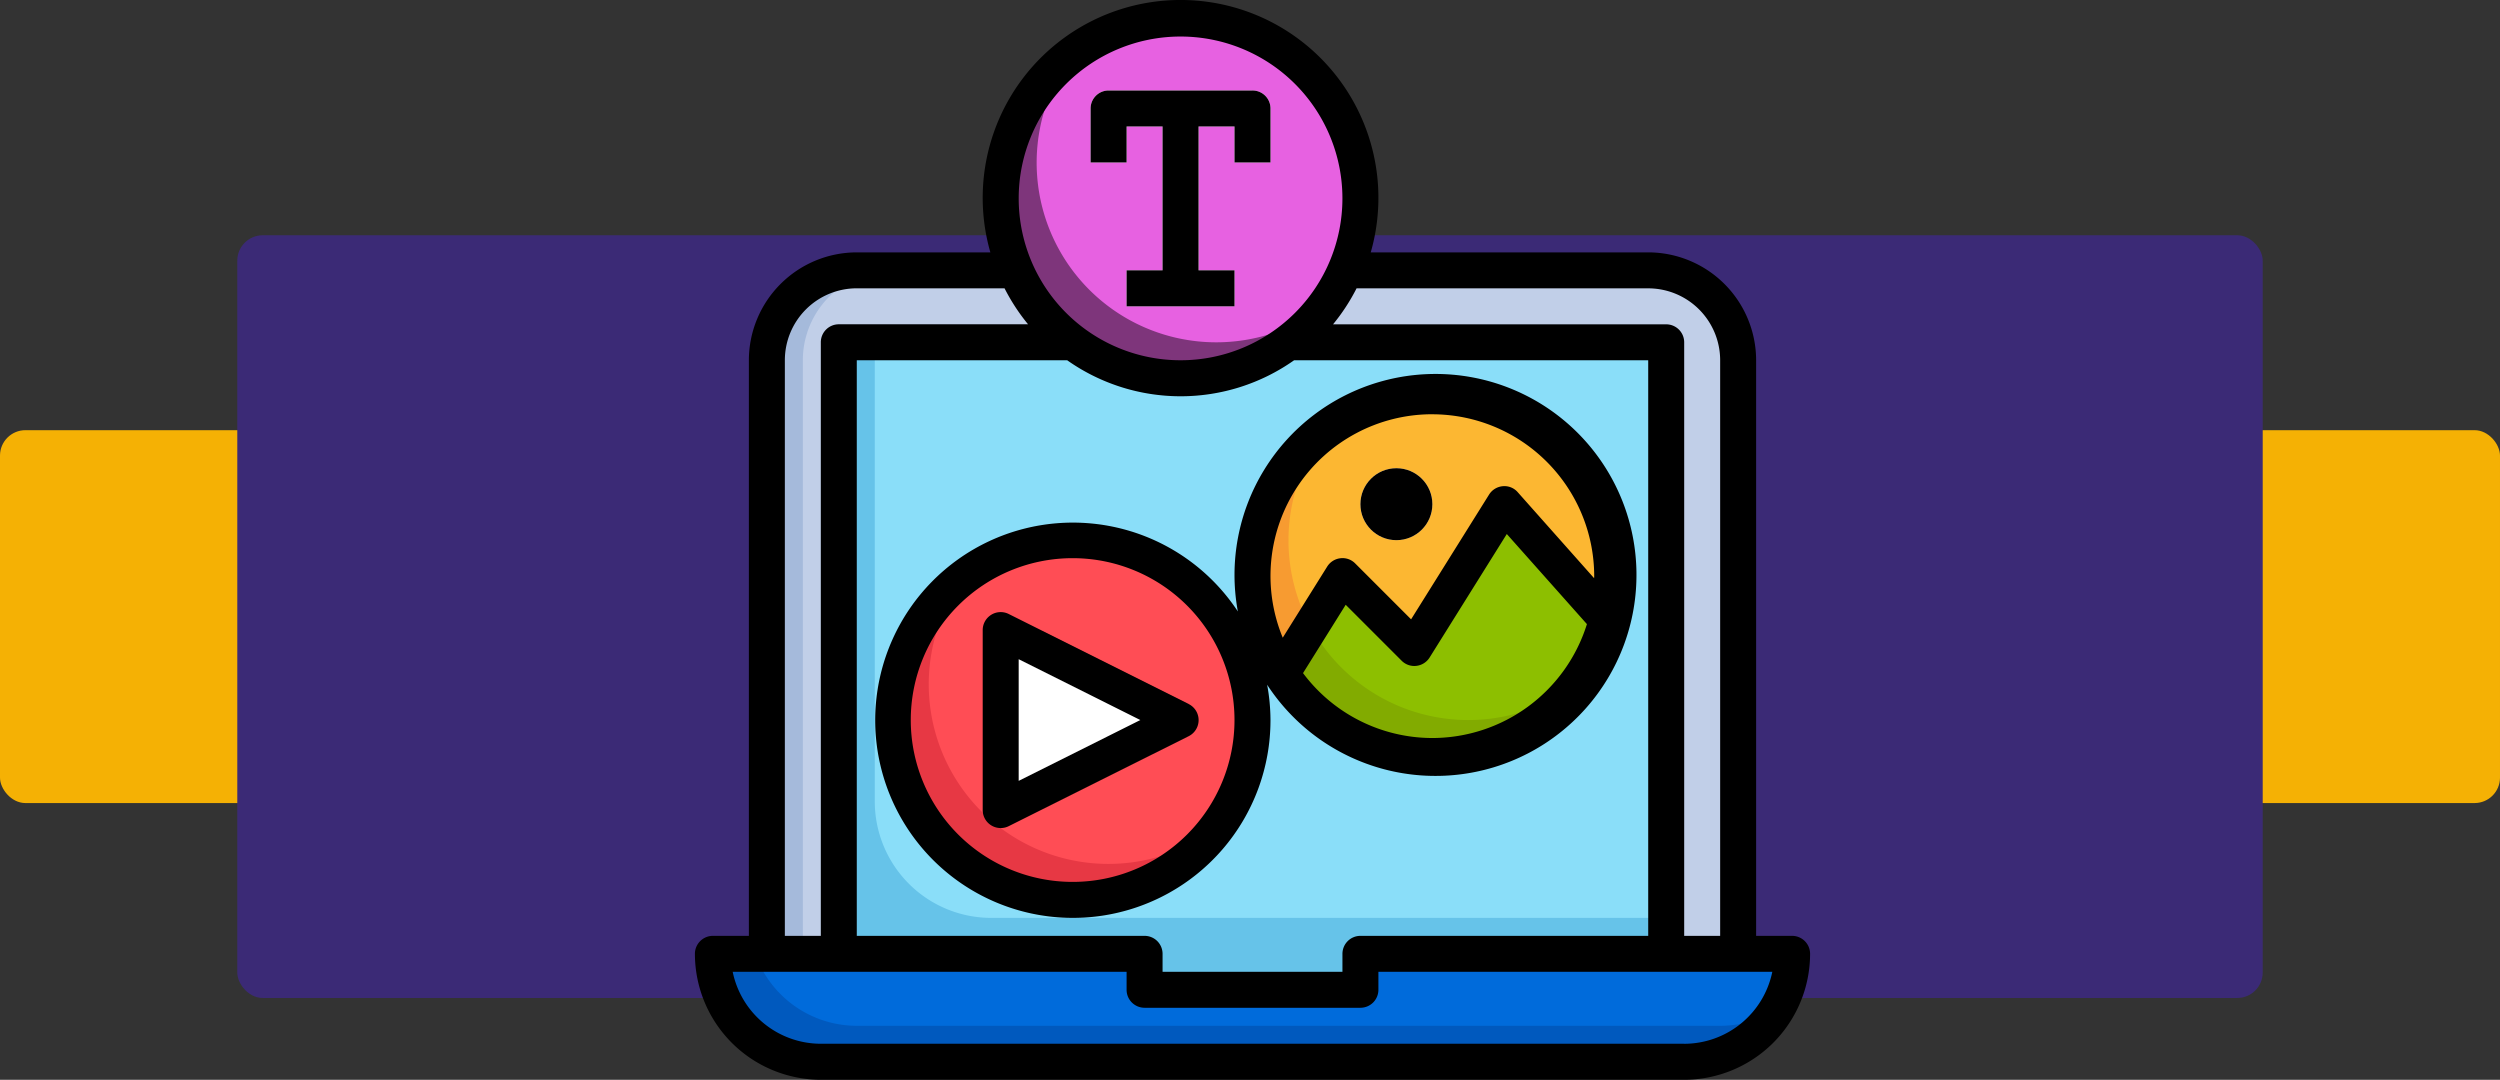 <svg xmlns="http://www.w3.org/2000/svg" width="295" height="127.413" viewBox="0 0 295 127.413">
  <rect x="0" y="0" width="295" height="127.413" fill="#333333" stroke="none"/>
  <g id="Grupo_1210805" data-name="Grupo 1210805" transform="translate(-1125 -296.239)">
    <g id="Grupo_1210675" data-name="Grupo 1210675" transform="translate(0 27.756)">
      <rect id="Rectángulo_420844" data-name="Rectángulo 420844" width="295" height="44" rx="3" transform="translate(1125 319.244)" fill="#f5b104"/>
      <rect id="Rectángulo_420843" data-name="Rectángulo 420843" width="239" height="90" rx="3" transform="translate(1153 296.244)" fill="#3b2a76"/>
    </g>
    <g id="Layer_23" data-name="Layer 23" transform="translate(1206 294.27)">
      <path id="Trazado_1056206" data-name="Trazado 1056206" d="M5,106.142V27.612A10.612,10.612,0,0,1,15.612,17H109a10.612,10.612,0,0,1,10.612,10.612v78.53Z" transform="translate(4.49 16.872)" fill="#a5badb"/>
      <path id="Trazado_1056207" data-name="Trazado 1056207" d="M106.754,17H17.612A10.612,10.612,0,0,0,7,27.612v78.53H117.366V27.612A10.612,10.612,0,0,0,106.754,17Z" transform="translate(6.735 16.872)" fill="#c1cfe8"/>
      <path id="Trazado_1056208" data-name="Trazado 1056208" d="M78.408,55v4.245H52.938V55H2A12.735,12.735,0,0,0,14.735,67.735H116.611A12.735,12.735,0,0,0,129.346,55Z" transform="translate(1.122 59.524)" fill="#0059be"/>
      <path id="Trazado_1056209" data-name="Trazado 1056209" d="M9,99.53V21h97.632V99.53" transform="translate(8.979 21.362)" fill="#66c3e9"/>
      <path id="Trazado_1056210" data-name="Trazado 1056210" d="M75.771,59.245H50.3V55H4.349a12.735,12.735,0,0,0,11.994,8.49H118.22a12.667,12.667,0,0,0,6.62-1.87,12.667,12.667,0,0,0,1.87-6.62H75.771Z" transform="translate(3.759 59.524)" fill="#006bdb"/>
      <path id="Trazado_1056211" data-name="Trazado 1056211" d="M11,21V75.173A13.747,13.747,0,0,0,24.743,88.918h79.644V21Z" transform="translate(11.224 21.362)" fill="#8adef9"/>
      <circle id="Elipse_12534" data-name="Elipse 12534" cx="21.224" cy="21.224" r="21.224" transform="translate(66.795 48.729)" fill="#f79b31"/>
      <path id="Trazado_1056212" data-name="Trazado 1056212" d="M50.981,24a21.1,21.1,0,0,0-12.719,4.263A21.195,21.195,0,0,0,67.943,57.942,21.195,21.195,0,0,0,50.981,24Z" transform="translate(37.039 24.729)" fill="#fcb732"/>
      <circle id="Elipse_12535" data-name="Elipse 12535" cx="21.224" cy="21.224" r="21.224" transform="translate(24.347 65.708)" fill="#e73844"/>
      <path id="Trazado_1056213" data-name="Trazado 1056213" d="M30.981,32a21.1,21.1,0,0,0-12.719,4.263A21.195,21.195,0,0,0,47.943,65.942,21.195,21.195,0,0,0,30.981,32Z" transform="translate(14.59 33.708)" fill="#ff4d55"/>
      <circle id="Elipse_12536" data-name="Elipse 12536" cx="21.224" cy="21.224" r="21.224" transform="translate(37.081 4.158)" fill="#7e357b"/>
      <path id="Trazado_1056214" data-name="Trazado 1056214" d="M36.981,3A21.1,21.1,0,0,0,24.261,7.263,21.195,21.195,0,0,0,53.943,36.942,21.195,21.195,0,0,0,36.981,3Z" transform="translate(21.325 1.158)" fill="#e761e1"/>
      <path id="Trazado_1056215" data-name="Trazado 1056215" d="M18,37V58.224L39.224,47.612Z" transform="translate(19.081 39.321)" fill="#fff"/>
      <path id="Trazado_1056216" data-name="Trazado 1056216" d="M42.1,7H25.122A2.122,2.122,0,0,0,23,9.122V15.49h4.245V11.245H31.49V28.224H27.245v4.245H39.979V28.224H35.735V11.245h4.245V15.49h4.245V9.122A2.122,2.122,0,0,0,42.1,7Z" transform="translate(24.693 5.648)" fill="#fff"/>
      <circle id="Elipse_12537" data-name="Elipse 12537" cx="4.245" cy="4.245" r="4.245" transform="translate(79.53 57.219)" fill="#ffeacd"/>
      <path id="Trazado_1056217" data-name="Trazado 1056217" d="M49.3,46.979l-8.49-8.49-7.2,11.518a21.2,21.2,0,0,0,38.4-6.408L59.909,30Z" transform="translate(36.6 31.464)" fill="#82ab00"/>
      <path id="Trazado_1056218" data-name="Trazado 1056218" d="M53.835,55.469a21.1,21.1,0,0,0,12.707-4.245A21.2,21.2,0,0,0,70.177,43.6L58.08,30,47.467,46.979l-8.49-8.49-3.74,5.981a21.224,21.224,0,0,0,18.6,11Z" transform="translate(38.43 31.464)" fill="#8dbf00"/>
      <path id="Trazado_1056219" data-name="Trazado 1056219" d="M130.468,112.4h-4.245V44.484a12.747,12.747,0,0,0-12.735-12.735H80.748a23.347,23.347,0,1,0-44.885,0H20.1A12.747,12.747,0,0,0,7.367,44.484V112.4H3.122A2.122,2.122,0,0,0,1,114.524a14.874,14.874,0,0,0,14.857,14.857H117.734a14.874,14.874,0,0,0,14.857-14.857A2.122,2.122,0,0,0,130.468,112.4ZM113.489,35.994a8.49,8.49,0,0,1,8.49,8.49V112.4h-4.245V42.362a2.122,2.122,0,0,0-2.122-2.122H76.3a23.375,23.375,0,0,0,2.774-4.245ZM54.061,112.4H20.1V44.484H44.934a23.215,23.215,0,0,0,26.764,0h41.791V112.4H79.53a2.122,2.122,0,0,0-2.122,2.122v2.122H56.183v-2.122A2.122,2.122,0,0,0,54.061,112.4ZM58.306,6.28a19.1,19.1,0,1,1-19.1,19.1,19.1,19.1,0,0,1,19.1-19.1Zm-46.693,38.2a8.49,8.49,0,0,1,8.49-8.49H37.536a23.374,23.374,0,0,0,2.774,4.245H17.979a2.122,2.122,0,0,0-2.122,2.122V112.4H11.612Zm106.122,80.652H15.857a10.629,10.629,0,0,1-10.4-8.49H51.938v2.122a2.122,2.122,0,0,0,2.122,2.122H79.53a2.122,2.122,0,0,0,2.122-2.122v-2.122h46.481A10.629,10.629,0,0,1,117.734,125.136Z" transform="translate(0 0)"/>
      <path id="Trazado_1056220" data-name="Trazado 1056220" d="M57.668,63.6a23.281,23.281,0,0,0-.395-4.168,23.716,23.716,0,1,0-3.455-8.643A23.321,23.321,0,1,0,57.668,63.6Zm19.1,2.122a19.07,19.07,0,0,1-15.26-7.66L66.544,50l6.6,6.6a2.093,2.093,0,0,0,1.74.607,2.122,2.122,0,0,0,1.56-.983l9.109-14.575,9.455,10.633A19.138,19.138,0,0,1,76.77,65.722Zm0-38.2a19.123,19.123,0,0,1,19.1,19.1c0,.081-.011.159-.013.24L86.848,36.721a2.078,2.078,0,0,0-1.766-.713A2.122,2.122,0,0,0,83.46,37l-9.2,14.717-6.6-6.6a2.091,2.091,0,0,0-1.74-.607,2.122,2.122,0,0,0-1.56.983l-5.245,8.392A19.083,19.083,0,0,1,76.77,27.518ZM34.322,82.7a19.1,19.1,0,1,1,19.1-19.1,19.1,19.1,0,0,1-19.1,19.1Z" transform="translate(11.249 23.333)"/>
      <path id="Trazado_1056221" data-name="Trazado 1056221" d="M41.3,46.836,20.071,36.223A2.122,2.122,0,0,0,17,38.123V59.347a2.122,2.122,0,0,0,3.071,1.91L41.3,50.645a2.122,2.122,0,0,0,0-3.8ZM21.245,55.913V41.557L35.6,48.735Z" transform="translate(17.959 38.198)"/>
      <path id="Trazado_1056222" data-name="Trazado 1056222" d="M27.245,11.245H31.49V28.224H27.245v4.245H39.979V28.224H35.735V11.245h4.245V15.49h4.245V9.122A2.122,2.122,0,0,0,42.1,7H25.122A2.122,2.122,0,0,0,23,9.122V15.49h4.245Z" transform="translate(24.693 5.648)"/>
      <circle id="Elipse_12538" data-name="Elipse 12538" cx="4.245" cy="4.245" r="4.245" transform="translate(79.53 57.219)"/>
    </g>
  </g>
</svg>

